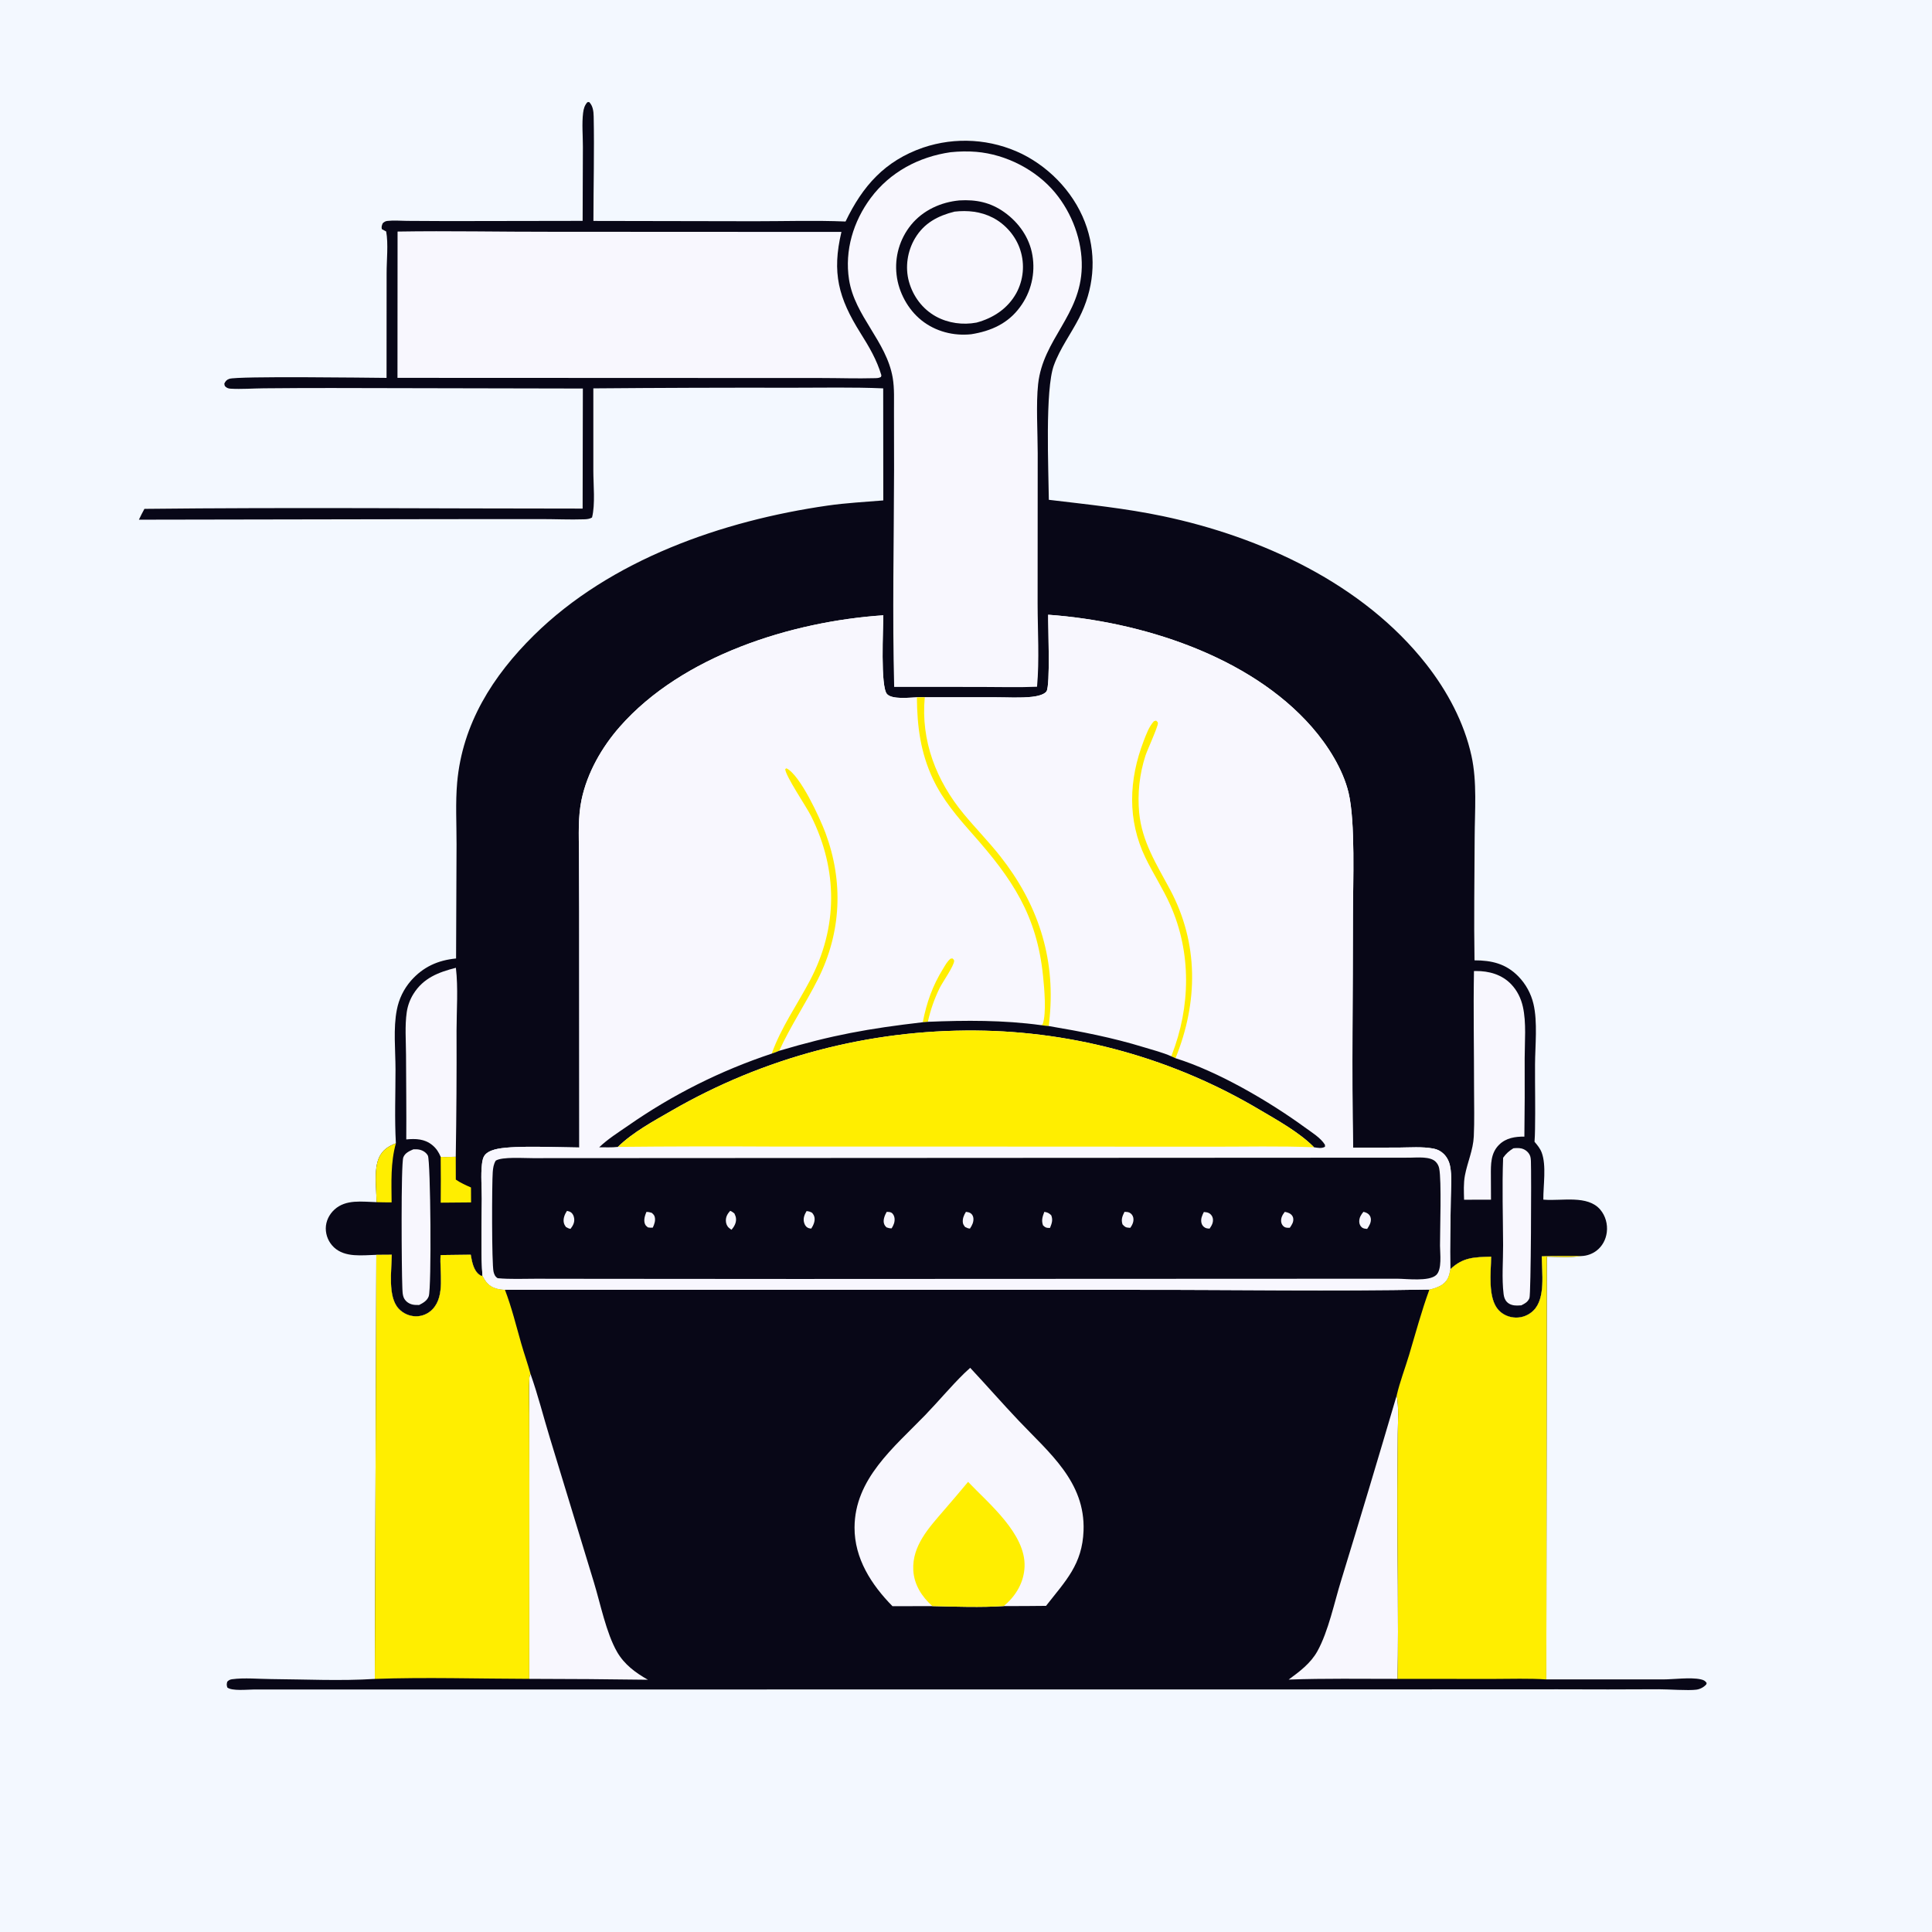 <svg xmlns="http://www.w3.org/2000/svg" xmlns:xlink="http://www.w3.org/1999/xlink" width="1418" height="1418">
	<rect width="100%" height="100%" fill="#808080" stroke="none"/>
	<path fill="#F8F7FE" transform="matrix(1.385 0 0 1.385 3.05176e-05 -3.05176e-05)" d="M0 0L1024 0L1024 1024L0 1024L0 0Z" data-index="0" style="visibility: visible; fill: rgb(243, 248, 255); stroke: rgb(243, 248, 255); opacity: 1;"></path>
	<path fill="#080717" transform="matrix(1.385 0 0 1.385 3.05176e-05 -3.05176e-05)" d="M308.756 117.047L308.892 77.833C308.91 72.015 308.293 65.539 309.011 59.802C309.286 57.609 309.799 55.834 311.269 54.166L312.181 54.056C314.222 56.042 314.551 59.042 314.606 61.773C314.977 80.167 314.492 98.678 314.468 117.081L399.853 117.24C415.898 117.248 432.052 116.714 448.079 117.388C457.136 98.568 468.885 85.238 489.186 78.22Q490.779 77.681 492.397 77.221Q494.015 76.76 495.653 76.379Q497.292 75.997 498.946 75.696Q500.601 75.395 502.269 75.174Q503.936 74.954 505.613 74.815Q507.289 74.676 508.97 74.619Q510.651 74.562 512.333 74.587Q514.015 74.611 515.694 74.718Q517.372 74.825 519.044 75.013Q520.715 75.201 522.376 75.47Q524.036 75.739 525.682 76.089Q527.327 76.439 528.953 76.868Q530.58 77.297 532.183 77.806Q533.787 78.314 535.364 78.899Q536.94 79.485 538.487 80.146Q540.033 80.808 541.546 81.544C557.424 89.428 570.486 103.778 575.991 120.712C581.216 136.782 579.537 153.504 571.855 168.487C567.501 176.979 561.792 184.522 558.479 193.59C553.738 206.571 555.644 248.918 555.809 264.865C576.076 267.307 596.335 269.33 616.338 273.548C668.335 284.512 722.351 309.33 755.819 351.997C766.948 366.186 775.897 382.846 779.781 400.555C782.822 414.417 781.515 429.692 781.464 443.825C781.386 465.509 781.022 487.234 781.386 508.913C790.491 508.928 798 510.663 804.595 517.388Q805.333 518.143 806.017 518.947Q806.702 519.751 807.331 520.599Q807.96 521.447 808.53 522.336Q809.099 523.224 809.608 524.149Q810.116 525.075 810.561 526.032Q811.006 526.99 811.384 527.975Q811.763 528.961 812.075 529.97Q812.386 530.978 812.628 532.006C814.901 541.547 813.506 554.276 813.46 564.141C813.405 575.567 813.672 587.019 813.458 598.441C813.416 600.643 813.36 602.862 813.19 605.058C814.697 606.836 816.154 608.558 816.987 610.771C819.581 617.659 817.785 628.268 817.861 635.709L818.4 635.758C827.633 636.513 841.376 633.142 848.042 641.038C850.809 644.317 852.022 648.747 851.495 652.988C851.009 656.899 849.12 660.46 845.956 662.845Q845.113 663.471 844.187 663.966Q843.26 664.46 842.271 664.812Q841.281 665.163 840.251 665.364Q839.22 665.565 838.171 665.611C831.147 665.624 824.035 665.419 817.023 665.786C817.059 674.233 819.153 687.995 812.693 694.406Q812.236 694.869 811.735 695.283Q811.233 695.697 810.693 696.059Q810.152 696.421 809.578 696.726Q809.004 697.032 808.403 697.278Q807.801 697.525 807.177 697.71Q806.554 697.895 805.915 698.016Q805.276 698.137 804.628 698.193Q803.98 698.25 803.33 698.241C799.851 698.188 796.54 696.83 794.159 694.273C788.25 687.924 790.121 673.934 790.196 665.945C781.366 666.244 775.34 666.141 768.547 672.628C768.277 660.158 768.716 647.601 768.826 635.124C768.875 629.604 769.535 623.26 768.43 617.863C767.941 615.471 766.809 613.178 765.048 611.466Q764.497 610.925 763.871 610.472Q763.246 610.019 762.56 609.664Q761.875 609.309 761.144 609.06Q760.413 608.811 759.653 608.673C753.678 607.55 747.104 608.101 741.023 608.136L717.043 608.154C716.291 567.156 716.989 526.012 716.971 484.999C716.964 468.057 718.338 435.691 714.645 420.12C711.682 407.627 703.592 394.911 695.235 385.336C662.111 347.387 604.286 329.256 555.458 325.768C555.368 331.576 556.662 363.355 554.562 366.384C553.249 368.279 549.038 369.024 546.953 369.258C540.657 369.963 533.798 369.508 527.445 369.51L490.064 369.499L485.889 369.539C482.041 369.643 472.946 370.794 470.111 367.871C466.454 364.1 468.068 332.994 468.105 326.067C419.437 329.313 361.48 347.527 328.436 385.15C318.893 396.015 311.196 409.506 308.191 423.753C306.234 433.033 306.754 442.709 306.81 452.139L306.933 482.653L306.999 608.094C296.194 608.041 273.668 606.902 263.877 608.77C261.659 609.193 258.963 610.02 257.324 611.666C255.932 613.062 255.599 615.166 255.387 617.045C254.718 622.979 255.353 629.29 255.33 635.264C255.282 647.554 254.842 659.947 255.423 672.226Q255.512 674.105 255.671 675.979L255.157 676.172C254.673 675.911 254.461 675.821 254.045 675.523C250.9 673.27 250.084 668.462 249.461 664.9L233.49 665.104C232.842 674.025 235.985 686.518 229.375 693.629Q228.947 694.098 228.471 694.52Q227.996 694.942 227.479 695.311Q226.962 695.681 226.409 695.993Q225.855 696.306 225.273 696.559Q224.69 696.812 224.083 697.002Q223.477 697.192 222.854 697.317Q222.231 697.442 221.598 697.501Q220.965 697.56 220.33 697.552Q219.693 697.541 219.061 697.466Q218.428 697.392 217.807 697.254Q217.185 697.116 216.58 696.916Q215.976 696.716 215.394 696.456Q214.813 696.197 214.26 695.88Q213.708 695.563 213.19 695.192Q212.672 694.822 212.194 694.401Q211.716 693.98 211.283 693.513C205.353 687.245 207.537 673.055 207.608 664.917L199.435 664.975C192.024 665.16 182.903 666.534 177.002 661.031Q176.487 660.548 176.024 660.016Q175.56 659.483 175.154 658.905Q174.748 658.328 174.402 657.712Q174.057 657.096 173.777 656.449Q173.496 655.801 173.283 655.128Q173.07 654.454 172.927 653.763Q172.784 653.072 172.712 652.369Q172.641 651.667 172.641 650.961C172.665 647.128 174.444 643.532 177.254 640.971C183.352 635.411 191.95 636.873 199.534 637.061C199.547 629.984 197.993 620.07 200.795 613.591C202.564 609.502 205.761 607.407 209.794 605.87C209.055 592.917 209.598 579.668 209.59 566.684C209.584 556.595 208.338 544.953 210.302 535.092Q210.505 534.026 210.777 532.976Q211.05 531.925 211.392 530.895Q211.734 529.865 212.143 528.86Q212.553 527.855 213.028 526.88Q213.503 525.904 214.041 524.962Q214.58 524.02 215.18 523.115Q215.78 522.211 216.438 521.349Q217.097 520.486 217.811 519.669C224.281 512.354 232.074 508.863 241.688 507.923L241.939 447.502C241.967 436.695 241.313 425.432 242.267 414.68C245.026 383.581 261.16 358.143 282.886 336.703C323.637 296.489 382.969 275.928 438.598 267.921C448.397 266.511 458.235 266.022 468.087 265.188L468.035 205.808C452.112 205.107 436.052 205.496 420.109 205.473Q367.269 205.374 314.429 205.811L314.427 249.463C314.423 256.694 315.516 267.305 313.735 274.243C312.385 275.044 311.039 275.145 309.501 275.198C302.033 275.455 294.429 275.086 286.943 275.085L235.117 275.113L73.612 275.398C74.563 273.483 75.468 271.52 76.533 269.666C153.908 268.811 231.367 269.524 308.753 269.519L308.874 205.892L175.551 205.62Q157.649 205.607 139.747 205.776C133.97 205.832 127.872 206.318 122.127 205.97C121.108 205.908 120.296 205.631 119.521 204.94C118.923 204.409 119.009 204.021 118.871 203.283C119.523 201.964 120.091 201.249 121.527 200.753C125.923 199.233 194.418 200.176 204.845 200.259L204.88 144.754C204.868 137.941 205.852 129.194 204.645 122.669L202.345 121.423C202.082 120.031 202.301 119.686 202.799 118.335C203.588 117.603 204.21 117.201 205.305 117.074C208.587 116.691 212.309 117.027 215.639 117.05L237.218 117.162L308.756 117.047Z" data-index="1"></path>
	<path fill="#FE0" transform="matrix(1.385 0 0 1.385 3.05176e-05 -3.05176e-05)" d="M199.534 637.061C199.547 629.984 197.993 620.07 200.795 613.591C202.564 609.502 205.761 607.407 209.794 605.87C206.911 616.336 207.452 626.44 207.528 637.174C204.868 637.153 202.19 637.198 199.534 637.061Z" data-index="2"></path>
	<path fill="#FE0" transform="matrix(1.385 0 0 1.385 3.05176e-05 -3.05176e-05)" d="M241.518 612.998L241.548 625.102C244.094 626.867 246.764 628.046 249.59 629.282L249.635 637.198L233.547 637.336Q233.673 625.194 233.528 613.052C236.184 613.207 238.859 613.065 241.518 612.998Z" data-index="3"></path>
	<path fill="#F8F7FE" transform="matrix(1.385 0 0 1.385 3.05176e-05 -3.05176e-05)" d="M219.073 609.055C220.168 609.037 221.307 609 222.377 609.258C224.178 609.692 225.86 610.746 226.749 612.412C228.184 615.101 228.764 682.678 227.19 686.96C226.332 689.295 224.21 690.491 222.116 691.555C220.962 691.554 219.747 691.585 218.617 691.324C216.767 690.898 215.108 689.789 214.181 688.109C213.196 686.325 213.281 683.573 213.191 681.563C212.841 673.752 212.41 616.75 213.732 613.317C214.638 610.965 216.937 609.986 219.073 609.055Z" data-index="4"></path>
	<path fill="#F8F7FE" transform="matrix(1.385 0 0 1.385 3.05176e-05 -3.05176e-05)" d="M802 608.504C803.388 608.371 804.873 608.288 806.242 608.608C808.071 609.035 809.708 610.274 810.585 611.94C811.175 613.061 811.232 614.264 811.282 615.504C811.558 622.318 811.327 685.916 810.495 687.903C809.602 690.035 808.128 690.739 806.196 691.74Q805.127 691.824 804.054 691.848C802.083 691.875 799.985 691.432 798.572 689.957C797.445 688.779 796.998 687.34 796.804 685.756C795.785 677.442 796.576 668.176 796.541 659.755C796.475 644.392 795.958 628.886 796.555 613.539C798.088 611.311 799.708 609.925 802 608.504Z" data-index="5"></path>
	<path fill="#F8F7FE" transform="matrix(1.385 0 0 1.385 3.05176e-05 -3.05176e-05)" d="M241.591 512.86C242.859 523.638 241.949 535.32 241.938 546.225Q242.07 579.614 241.518 612.998C238.859 613.065 236.184 613.207 233.528 613.052C232.513 610.57 231.192 608.55 229.099 606.832C225.023 603.487 220.273 603.341 215.297 603.818C215.406 588.868 215.217 573.909 215.163 558.959C215.137 551.607 214.488 543.633 215.551 536.354Q215.737 535.087 216.052 533.845Q216.366 532.604 216.805 531.401Q217.244 530.197 217.804 529.045Q218.363 527.893 219.037 526.804C224.338 518.245 232.344 515.23 241.591 512.86Z" data-index="6"></path>
	<path fill="#F8F7FE" transform="matrix(1.385 0 0 1.385 3.05176e-05 -3.05176e-05)" d="M781.099 514.592C781.411 514.586 781.723 514.577 782.035 514.574C789.071 514.514 795.937 516.429 800.9 521.669C804.017 524.961 805.999 529.009 807.001 533.409C808.946 541.943 807.962 552.235 807.969 561.011Q808.088 581.67 807.815 602.327C802.918 602.289 798.075 603.029 794.427 606.628C789.917 611.077 790.039 617.025 790.069 622.875L790.125 635.746L775.861 635.779C775.763 631.528 775.514 627.101 776.309 622.904C777.654 615.808 780.666 609.502 781.012 602.178C781.403 593.915 781.149 585.533 781.148 577.259C781.147 556.38 780.738 535.466 781.099 514.592Z" data-index="7"></path>
	<path fill="#F8F7FE" transform="matrix(1.385 0 0 1.385 3.05176e-05 -3.05176e-05)" d="M210.684 122.712C237.919 122.262 265.267 122.871 292.515 122.825L445.898 122.899C440.763 144.609 444.334 157.93 456.025 176.55C460.557 183.768 464.633 190.641 467.075 198.883L466.866 199.735C465.738 200.419 464.701 200.37 463.419 200.406C454.166 200.666 444.827 200.333 435.563 200.328L375.495 200.303L210.634 200.238L210.684 122.712Z" data-index="8"></path>
	<path fill="#F8F7FE" transform="matrix(1.385 0 0 1.385 3.05176e-05 -3.05176e-05)" d="M503.759 80.662C508.234 80.196 512.911 80.087 517.392 80.468C533.091 81.8 549.09 89.972 559.152 102.133C568.1 112.949 573.586 127.522 573.263 141.614C572.674 167.29 552.757 179.642 550.135 203.518C548.979 214.041 549.904 229.122 549.911 240.085L549.864 319.986C549.885 334.432 550.859 349.586 549.563 363.932C539.5 364.342 529.325 364.034 519.25 364.035L473.849 364.022C472.846 325.641 473.722 287.081 473.793 248.687L473.749 217.865C473.707 212.079 474.05 205.905 473.075 200.198C469.761 180.801 452.942 167.544 449.926 148.149C447.536 132.773 452.198 117.33 461.404 104.944C471.648 91.163 486.948 83.073 503.759 80.662Z" data-index="9"></path>
	<path fill="#080717" transform="matrix(1.385 0 0 1.385 3.05176e-05 -3.05176e-05)" d="M508.398 106.207C517.251 105.673 524.9 107.239 532.213 112.45C539.854 117.895 545.549 125.903 547.102 135.246Q547.255 136.138 547.364 137.036Q547.472 137.935 547.535 138.838Q547.597 139.741 547.614 140.646Q547.632 141.551 547.603 142.455Q547.575 143.36 547.501 144.262Q547.426 145.164 547.307 146.061Q547.188 146.958 547.023 147.848Q546.858 148.738 546.649 149.618Q546.44 150.499 546.186 151.368Q545.933 152.237 545.636 153.092Q545.339 153.946 545 154.785Q544.66 155.624 544.279 156.445Q543.897 157.266 543.475 158.066Q543.052 158.867 542.59 159.645Q542.128 160.423 541.627 161.177Q541.126 161.93 540.588 162.658C534.203 171.438 525.156 175.459 514.687 177.122C505.317 178.122 495.805 175.682 488.383 169.792C481.153 164.055 476.176 154.852 475.134 145.697Q475.028 144.815 474.966 143.928Q474.904 143.041 474.887 142.153Q474.869 141.264 474.897 140.376Q474.924 139.488 474.996 138.602Q475.068 137.716 475.185 136.835Q475.302 135.954 475.462 135.08Q475.623 134.205 475.827 133.34Q476.032 132.475 476.279 131.622Q476.527 130.768 476.817 129.928Q477.107 129.088 477.439 128.264Q477.771 127.439 478.144 126.633Q478.518 125.826 478.931 125.039Q479.344 124.252 479.796 123.487Q480.248 122.722 480.738 121.981Q481.228 121.239 481.755 120.523Q482.282 119.807 482.844 119.119C489.172 111.412 498.594 107.116 508.398 106.207Z" data-index="10"></path>
	<path fill="#F8F7FE" transform="matrix(1.385 0 0 1.385 3.05176e-05 -3.05176e-05)" d="M505.793 112.152C512.802 111.368 519.611 112.059 525.963 115.277C532.814 118.749 538.387 125.202 540.703 132.552Q540.928 133.253 541.118 133.965Q541.307 134.677 541.46 135.397Q541.613 136.118 541.73 136.845Q541.847 137.572 541.926 138.304Q542.006 139.036 542.048 139.772Q542.091 140.507 542.096 141.243Q542.102 141.98 542.07 142.716Q542.038 143.452 541.969 144.185Q541.9 144.918 541.794 145.647Q541.688 146.376 541.545 147.098Q541.402 147.821 541.223 148.535Q541.044 149.25 540.829 149.954Q540.614 150.659 540.364 151.351Q540.114 152.044 539.829 152.723Q539.544 153.402 539.225 154.066Q538.906 154.73 538.554 155.377C534.028 163.531 526.327 168.591 517.471 170.955C510.256 172.305 502.523 171.279 496.058 167.75C488.904 163.845 483.852 157.055 481.682 149.249C479.555 141.593 480.849 133.037 484.929 126.223C489.763 118.15 496.994 114.384 505.793 112.152Z" data-index="11"></path>
	<path fill="#080717" transform="matrix(1.385 0 0 1.385 3.05176e-05 -3.05176e-05)" d="M199.435 664.975L207.608 664.917C207.537 673.055 205.353 687.245 211.283 693.513Q211.716 693.98 212.194 694.401Q212.672 694.822 213.19 695.193Q213.708 695.563 214.26 695.88Q214.813 696.197 215.394 696.456Q215.976 696.716 216.58 696.916Q217.185 697.116 217.807 697.254Q218.428 697.392 219.061 697.467Q219.693 697.541 220.33 697.552Q220.965 697.56 221.598 697.501Q222.231 697.442 222.854 697.317Q223.477 697.192 224.083 697.002Q224.69 696.812 225.273 696.559Q225.855 696.306 226.409 695.993Q226.962 695.681 227.479 695.311Q227.996 694.942 228.471 694.52Q228.947 694.098 229.375 693.629C235.985 686.518 232.842 674.025 233.49 665.104L249.461 664.9C250.084 668.462 250.9 673.27 254.045 675.523C254.461 675.821 254.673 675.911 255.157 676.172L255.671 675.979C257.4 679.275 259.13 681.606 262.834 682.726C264.372 683.191 266 683.342 267.591 683.516L603.121 683.519C654.525 683.465 706.105 684.339 757.487 683.358C759.938 682.756 762.441 682.014 764.511 680.522C767.305 678.507 767.935 675.862 768.547 672.628C775.34 666.141 781.366 666.244 790.196 665.945C790.121 673.934 788.25 687.924 794.159 694.273C796.54 696.83 799.851 698.188 803.33 698.241Q803.98 698.25 804.628 698.193Q805.276 698.137 805.915 698.016Q806.554 697.895 807.177 697.71Q807.801 697.525 808.403 697.278Q809.005 697.032 809.578 696.726Q810.152 696.421 810.693 696.059Q811.233 695.697 811.735 695.283Q812.236 694.869 812.693 694.406C819.153 687.995 817.059 674.233 817.023 665.786C824.035 665.419 831.147 665.624 838.171 665.611C832.194 666.454 825.76 666.019 819.716 665.939L819.442 889.976L881.224 889.977C887.086 889.97 895.877 888.728 901.297 889.942C902.699 890.256 903.666 890.668 904.419 891.897L904.211 892.607C902.956 894.081 900.949 895.132 899.015 895.399C894.694 895.995 884.048 895.183 878.982 895.192Q852.205 895.352 825.427 895.22L684.782 895.279L134.297 895.326C131.005 895.343 122.865 896.22 120.456 894.244C120.07 892.858 120.075 892.589 120.419 891.19C121.193 890.391 121.86 890.029 122.98 889.878C129.454 889.001 137.194 889.75 143.776 889.797C161.924 889.925 180.528 890.859 198.628 889.708L199.435 664.975Z" data-index="12"></path>
	<path fill="#F8F7FE" transform="matrix(1.385 0 0 1.385 3.05176e-05 -3.05176e-05)" d="M740.155 739.463C741.363 745.917 740.784 753.207 740.724 759.766L740.505 789.967C740.433 823.187 741.215 856.474 740.606 889.684C721.394 889.695 702.094 889.366 682.896 890.064C688.701 885.805 694.577 881.429 698.137 875.004C703.999 864.425 707.125 849.042 710.746 837.423Q725.739 788.53 740.155 739.463Z" data-index="13"></path>
	<path fill="#F8F7FE" transform="matrix(1.385 0 0 1.385 3.05176e-05 -3.05176e-05)" d="M280.485 889.68L280.516 785.915L280.462 749.306C280.453 742.927 280.174 736.403 280.55 730.041C280.593 729.306 280.803 728.744 281.137 728.098C285.089 739.223 287.957 750.733 291.405 762.021L314.684 838.391C318.147 849.671 321.222 865.373 327.025 875.433C330.859 882.08 336.791 886.441 343.342 890.147Q311.915 889.715 280.485 889.68Z" data-index="14"></path>
	<path fill="#F8F7FE" transform="matrix(1.385 0 0 1.385 3.05176e-05 -3.05176e-05)" d="M514.135 724.853C522.797 734.119 531.157 743.701 539.879 752.896C556.117 770.014 575.136 785.319 574.209 811.119C573.564 829.068 564.719 837.699 554.324 851Q543.108 851.131 531.891 851.115C520.209 851.895 505.928 851.433 494.091 851.134L472.957 851.176C461.77 839.803 452.792 825.903 452.846 809.48C452.93 783.729 473.661 767.071 490.188 750.01C497.237 742.734 503.762 734.836 510.988 727.758Q512.523 726.264 514.135 724.853Z" data-index="15"></path>
	<path fill="#FE0" transform="matrix(1.385 0 0 1.385 3.05176e-05 -3.05176e-05)" d="M513.019 785.288C524.075 796.873 543.637 812.875 542.947 830.262C542.63 838.252 538.669 845.187 532.767 850.37Q532.334 850.748 531.891 851.115C520.209 851.895 505.928 851.433 494.091 851.134C488.515 846.148 484.395 839.788 483.982 832.101C483.282 819.072 492.432 809.435 500.301 800.259Q506.733 792.836 513.019 785.288Z" data-index="16"></path>
	<path fill="#FE0" transform="matrix(1.385 0 0 1.385 3.05176e-05 -3.05176e-05)" d="M817.023 665.786C824.035 665.419 831.147 665.624 838.171 665.611C832.194 666.454 825.76 666.019 819.716 665.939L819.442 889.976C810.152 889.353 800.541 889.723 791.222 889.719L740.606 889.684C741.215 856.474 740.433 823.187 740.505 789.967L740.724 759.766C740.784 753.207 741.363 745.917 740.155 739.463C741.826 732.273 744.603 725.089 746.731 718C750.218 706.382 753.296 694.758 757.487 683.358C759.938 682.756 762.441 682.014 764.511 680.522C767.305 678.507 767.935 675.862 768.547 672.628C775.34 666.141 781.366 666.244 790.196 665.945C790.121 673.934 788.25 687.924 794.159 694.273C796.54 696.83 799.851 698.188 803.33 698.241Q803.98 698.25 804.628 698.193Q805.276 698.137 805.915 698.016Q806.554 697.895 807.177 697.71Q807.801 697.525 808.403 697.278Q809.005 697.032 809.578 696.726Q810.152 696.421 810.693 696.059Q811.233 695.697 811.735 695.283Q812.236 694.869 812.693 694.406C819.153 687.995 817.059 674.233 817.023 665.786Z" data-index="17"></path>
	<path fill="#FE0" transform="matrix(1.385 0 0 1.385 3.05176e-05 -3.05176e-05)" d="M199.435 664.975L207.608 664.917C207.537 673.055 205.353 687.245 211.283 693.513Q211.716 693.98 212.194 694.401Q212.672 694.822 213.19 695.193Q213.708 695.563 214.26 695.88Q214.813 696.197 215.394 696.456Q215.976 696.716 216.58 696.916Q217.185 697.116 217.807 697.254Q218.428 697.392 219.061 697.467Q219.693 697.541 220.33 697.552Q220.965 697.56 221.598 697.501Q222.231 697.442 222.854 697.317Q223.477 697.192 224.083 697.002Q224.69 696.812 225.273 696.559Q225.855 696.306 226.409 695.993Q226.962 695.681 227.479 695.311Q227.996 694.942 228.471 694.52Q228.947 694.098 229.375 693.629C235.985 686.518 232.842 674.025 233.49 665.104L249.461 664.9C250.084 668.462 250.9 673.27 254.045 675.523C254.461 675.821 254.673 675.911 255.157 676.172L255.671 675.979C257.4 679.275 259.13 681.606 262.834 682.726C264.372 683.191 266 683.342 267.591 683.516C271.139 692.762 273.526 702.546 276.245 712.068C277.777 717.435 279.683 722.722 281.137 728.098C280.803 728.744 280.593 729.306 280.55 730.041C280.174 736.403 280.453 742.927 280.462 749.306L280.516 785.915L280.485 889.68C253.289 889.63 225.79 888.742 198.628 889.708L199.435 664.975Z" data-index="18"></path>
	<path fill="#F8F7FE" transform="matrix(1.385 0 0 1.385 3.05176e-05 -3.05176e-05)" d="M555.458 325.768C604.286 329.256 662.111 347.387 695.235 385.336C703.592 394.911 711.682 407.627 714.645 420.12C718.338 435.691 716.964 468.057 716.971 484.999C716.989 526.012 716.291 567.156 717.043 608.154L741.023 608.136C747.104 608.101 753.678 607.55 759.653 608.673Q760.413 608.811 761.144 609.06Q761.875 609.309 762.56 609.664Q763.246 610.019 763.871 610.472Q764.497 610.925 765.048 611.466C766.809 613.178 767.941 615.471 768.43 617.863C769.535 623.26 768.875 629.604 768.826 635.124C768.716 647.601 768.277 660.158 768.547 672.628C767.935 675.862 767.305 678.507 764.511 680.522C762.441 682.014 759.938 682.756 757.487 683.358C706.105 684.339 654.525 683.465 603.121 683.519L267.591 683.516C266 683.342 264.372 683.191 262.834 682.726C259.13 681.606 257.4 679.275 255.671 675.979Q255.512 674.105 255.423 672.226C254.842 659.947 255.282 647.554 255.33 635.264C255.353 629.29 254.718 622.979 255.387 617.045C255.599 615.166 255.932 613.062 257.324 611.666C258.963 610.02 261.659 609.193 263.877 608.77C273.668 606.902 296.194 608.041 306.999 608.094L306.933 482.653L306.81 452.139C306.754 442.709 306.234 433.033 308.191 423.753C311.196 409.506 318.893 396.015 328.436 385.15C361.48 347.527 419.437 329.313 468.105 326.067C468.068 332.994 466.454 364.1 470.111 367.871C472.946 370.794 482.041 369.643 485.889 369.539L490.064 369.499L527.445 369.51C533.798 369.508 540.657 369.963 546.953 369.258C549.038 369.024 553.249 368.279 554.562 366.384C556.662 363.355 555.368 331.576 555.458 325.768Z" data-index="19" style="opacity: 1;"></path>
	<path fill="#FE0" transform="matrix(1.385 0 0 1.385 3.05176e-05 -3.05176e-05)" d="M489.008 541.719C491.06 531.213 494.196 522.377 499.81 513.286C501.003 511.354 501.959 509.463 503.759 508.008L504.751 507.898C505.167 508.334 505.643 508.578 505.632 509.234C505.589 511.835 499.371 520.661 497.93 523.617C495.188 529.242 493.013 535.365 491.706 541.491L489.008 541.719Z" data-index="20"></path>
	<path fill="#FE0" transform="matrix(1.385 0 0 1.385 3.05176e-05 -3.05176e-05)" d="M408.954 558.356C414 544.297 422.349 532.627 429.249 519.545C444.117 491.356 444.03 460.962 429.86 432.541C427.341 427.487 416.148 411.085 416.115 407.531L416.784 407.158C424.012 410.638 434.534 433.587 437.424 441.347C447.042 467.174 445.895 494.174 433.43 518.934C426.946 531.811 418.958 543.668 412.924 556.851C411.611 557.377 410.307 557.939 408.954 558.356Z" data-index="21"></path>
	<path fill="#FE0" transform="matrix(1.385 0 0 1.385 3.05176e-05 -3.05176e-05)" d="M620.691 559.755L620.925 559.17C630.954 533.511 631.455 504.815 620.13 479.491C616.278 470.875 611.085 462.997 606.996 454.521C597.346 434.518 598.18 413.224 606.027 392.776C607.399 389.199 608.858 385.105 611.46 382.233L612.619 381.848C613.061 382.282 613.587 382.548 613.619 383.215C613.708 385.015 607.904 397.653 607.015 400.425Q606.424 402.25 605.927 404.103Q605.43 405.955 605.028 407.831Q604.625 409.706 604.319 411.6Q604.013 413.493 603.803 415.4Q603.593 417.307 603.481 419.221Q603.368 421.136 603.354 423.054Q603.339 424.973 603.421 426.889Q603.504 428.805 603.684 430.715C605.189 446.056 612.869 458.032 619.972 471.268C635.322 499.871 634.937 531.194 622.935 560.787L620.691 559.755Z" data-index="22"></path>
	<path fill="#FE0" transform="matrix(1.385 0 0 1.385 3.05176e-05 -3.05176e-05)" d="M485.889 369.539L490.064 369.499C487.902 392.593 496.167 413.785 510.765 431.41C517.049 438.997 523.993 446.061 530.091 453.795C549.762 478.742 559.255 506.908 556.273 538.859Q556.044 541.301 555.771 543.739C554.374 543.633 553.021 543.472 551.636 543.26L552.528 542.785C554.677 537.041 553.369 523.394 552.747 517.237C549.482 484.913 536.284 465.583 515.436 442.037C507.354 432.91 499.564 423.82 494.34 412.674C487.781 398.68 486.002 384.794 485.889 369.539Z" data-index="23"></path>
	<path fill="#080717" transform="matrix(1.385 0 0 1.385 3.05176e-05 -3.05176e-05)" d="M491.706 541.491C511.711 540.655 531.757 540.54 551.636 543.26C553.021 543.472 554.374 543.633 555.771 543.739C573.089 546.661 589.323 549.806 606.166 554.961C610.936 556.421 616.126 557.734 620.691 559.755L622.935 560.787C645.367 567.741 672.545 583.615 691.558 597.483C695.066 600.042 699.846 602.93 702.129 606.632L702.157 607.699C700.342 608.743 698.327 608.27 696.327 607.97C696.199 607.834 696.076 607.692 695.943 607.56C688.366 600.027 677.027 593.679 667.81 588.265Q663.556 585.732 659.22 583.342Q654.885 580.951 650.473 578.705Q646.061 576.459 641.577 574.359Q637.093 572.26 632.542 570.31Q627.991 568.361 623.378 566.562Q618.766 564.764 614.096 563.119Q609.426 561.474 604.705 559.984Q599.983 558.494 595.215 557.161Q590.447 555.828 585.638 554.653Q580.828 553.478 575.982 552.463Q571.136 551.448 566.26 550.593Q561.383 549.738 556.481 549.045Q551.579 548.352 546.656 547.822Q541.734 547.291 536.797 546.923Q531.859 546.556 526.913 546.351Q521.966 546.147 517.015 546.106Q511.744 546.062 506.475 546.194Q501.205 546.326 495.943 546.633Q490.681 546.94 485.432 547.422Q480.183 547.904 474.952 548.56Q469.722 549.216 464.517 550.046Q459.312 550.876 454.137 551.879Q448.962 552.881 443.823 554.056Q438.684 555.23 433.587 556.574Q428.491 557.919 423.441 559.432Q418.392 560.946 413.396 562.626Q408.4 564.307 403.463 566.153Q398.525 567.998 393.652 570.007Q388.779 572.016 383.975 574.186Q379.171 576.356 374.442 578.685Q369.713 581.014 365.064 583.498Q360.416 585.983 355.852 588.621C346.162 594.211 335.484 599.939 327.43 607.774C324.238 608.167 320.757 607.945 317.528 607.982C322.127 603.584 327.658 600.101 332.889 596.503Q337.265 593.447 341.749 590.552Q346.233 587.656 350.819 584.925Q355.405 582.193 360.086 579.63Q364.768 577.066 369.539 574.673Q374.31 572.28 379.165 570.062Q384.02 567.843 388.951 565.801Q393.883 563.76 398.885 561.898Q403.888 560.036 408.954 558.356C410.307 557.939 411.611 557.377 412.924 556.851C440.801 548.546 460.198 545.06 489.008 541.719L491.706 541.491Z" data-index="24"></path>
	<path fill="#FE0" transform="matrix(1.385 0 0 1.385 3.05176e-05 -3.05176e-05)" d="M327.43 607.774C335.484 599.939 346.162 594.211 355.852 588.621Q360.416 585.983 365.064 583.498Q369.713 581.014 374.442 578.685Q379.171 576.356 383.975 574.186Q388.779 572.016 393.652 570.007Q398.525 567.998 403.463 566.153Q408.4 564.307 413.396 562.626Q418.392 560.946 423.441 559.432Q428.491 557.919 433.587 556.574Q438.684 555.23 443.823 554.056Q448.962 552.881 454.137 551.879Q459.311 550.876 464.517 550.046Q469.722 549.216 474.952 548.56Q480.183 547.904 485.432 547.422Q490.681 546.94 495.943 546.633Q501.205 546.326 506.475 546.194Q511.744 546.062 517.015 546.106Q521.966 546.147 526.913 546.351Q531.859 546.556 536.797 546.923Q541.734 547.291 546.656 547.822Q551.579 548.352 556.481 549.045Q561.383 549.738 566.26 550.593Q571.136 551.448 575.982 552.463Q580.828 553.478 585.638 554.653Q590.447 555.828 595.215 557.161Q599.983 558.494 604.705 559.984Q609.426 561.474 614.096 563.119Q618.766 564.764 623.378 566.562Q627.991 568.361 632.542 570.31Q637.093 572.26 641.577 574.359Q646.061 576.459 650.473 578.705Q654.885 580.951 659.22 583.342Q663.556 585.732 667.81 588.265C677.027 593.679 688.366 600.027 695.943 607.56C696.076 607.692 696.199 607.834 696.327 607.97C678.158 607.243 659.782 607.699 641.59 607.675L541.422 607.622L409.317 607.599Q368.373 607.367 327.43 607.774Z" data-index="25"></path>
	<path fill="#080717" transform="matrix(1.385 0 0 1.385 3.05176e-05 -3.05176e-05)" d="M282.363 613.74L746.949 613.49C750.897 613.477 758.011 612.656 760.9 615.735C761.823 616.72 762.41 617.846 762.673 619.169C763.987 625.782 763.083 651.689 763.106 660.168C763.117 664.208 764.274 672.757 761.075 675.694C757.245 679.212 745.559 677.663 740.375 677.628L422.104 677.764L316.332 677.687L283.867 677.644C277.209 677.646 270.36 677.974 263.735 677.356C262.408 676.534 261.936 675.463 261.563 674.004C260.532 669.975 260.67 626.643 261.12 621.104C261.295 618.949 261.566 616.921 262.711 615.059C266.135 612.905 277.793 613.783 282.363 613.74Z" data-index="26"></path>
	<path fill="#F8F7FE" transform="matrix(1.385 0 0 1.385 3.05176e-05 -3.05176e-05)" d="M553.419 642.199C555.12 642.491 555.814 642.783 557.084 644.008C558.067 646.534 557.39 648.276 556.442 650.691C556.303 650.7 556.164 650.717 556.025 650.719C554.402 650.745 553.84 650.436 552.732 649.355C551.769 646.734 552.468 644.727 553.419 642.199Z" data-index="27"></path>
	<path fill="#F8F7FE" transform="matrix(1.385 0 0 1.385 3.05176e-05 -3.05176e-05)" d="M511.877 642.194C512.801 642.318 513.447 642.396 514.272 642.873C515.15 643.382 515.719 644.492 515.827 645.493C516.051 647.58 515.131 649.407 514.001 651.066C512.984 650.993 512.335 650.675 511.43 650.223C510.898 649.519 510.397 648.9 510.262 647.993C509.952 645.911 510.793 643.905 511.877 642.194Z" data-index="28"></path>
	<path fill="#F8F7FE" transform="matrix(1.385 0 0 1.385 3.05176e-05 -3.05176e-05)" d="M386.945 641.654C387.829 641.986 388.431 642.454 389.169 643.034C389.641 644.058 389.976 644.781 390.049 645.927C390.186 648.108 389.027 650.109 387.66 651.684C387.003 651.25 386.996 651.269 386.345 650.724C385.241 649.799 384.7 648.403 384.659 646.98C384.596 644.804 385.536 643.213 386.945 641.654Z" data-index="29"></path>
	<path fill="#F8F7FE" transform="matrix(1.385 0 0 1.385 3.05176e-05 -3.05176e-05)" d="M342.544 642.255C343.616 642.217 344.371 642.405 345.392 642.723C346.069 643.339 346.661 643.834 346.926 644.755C347.501 646.751 346.771 648.776 345.93 650.562C344.967 650.664 344.237 650.599 343.288 650.419C342.601 649.78 342.1 649.485 341.76 648.586C340.984 646.536 341.759 644.175 342.544 642.255Z" data-index="30"></path>
	<path fill="#F8F7FE" transform="matrix(1.385 0 0 1.385 3.05176e-05 -3.05176e-05)" d="M300.459 641.677C301.156 641.84 301.862 642 302.468 642.406C303.586 643.154 304.085 644.402 304.269 645.679C304.578 647.818 303.589 649.612 302.321 651.219C301.311 651.009 300.805 650.746 299.922 650.248C299.342 649.442 298.976 648.863 298.77 647.869C298.328 645.738 299.298 643.399 300.459 641.677Z" data-index="31"></path>
	<path fill="#F8F7FE" transform="matrix(1.385 0 0 1.385 3.05176e-05 -3.05176e-05)" d="M469.894 642.199C470.726 642.244 471.663 642.203 472.403 642.653C473.32 643.209 473.897 644.43 474.03 645.457C474.297 647.526 473.57 649.243 472.501 650.945C471.464 650.943 470.778 650.783 469.806 650.425C469.122 649.748 468.734 649.311 468.452 648.362C467.859 646.37 468.92 643.889 469.894 642.199Z" data-index="32"></path>
	<path fill="#F8F7FE" transform="matrix(1.385 0 0 1.385 3.05176e-05 -3.05176e-05)" d="M427.428 641.789C428.628 641.909 429.312 642.093 430.359 642.696C431.012 643.545 431.395 644.049 431.617 645.13C432.031 647.14 430.981 649.445 429.907 651.07C429.236 650.998 428.615 650.919 428.011 650.582C426.865 649.943 426.327 648.828 426.038 647.598C425.548 645.512 426.378 643.532 427.428 641.789Z" data-index="33"></path>
	<path fill="#F8F7FE" transform="matrix(1.385 0 0 1.385 3.05176e-05 -3.05176e-05)" d="M722.524 642.188C723.176 642.332 723.793 642.52 724.387 642.841C725.521 643.456 726.286 644.453 726.443 645.759C726.692 647.837 725.595 649.608 724.491 651.25C723.509 651.14 722.582 651.117 721.761 650.489C720.844 649.788 720.328 648.583 720.307 647.446C720.267 645.286 721.205 643.793 722.524 642.188Z" data-index="34"></path>
	<path fill="#F8F7FE" transform="matrix(1.385 0 0 1.385 3.05176e-05 -3.05176e-05)" d="M595.908 642.196C596.82 642.226 597.7 642.208 598.543 642.621C599.569 643.124 600.335 644.136 600.559 645.255C600.965 647.281 600.118 649.01 599.019 650.631C598.793 650.63 598.567 650.638 598.342 650.628C596.541 650.546 595.994 650.089 594.843 648.821C594.026 646.227 594.733 644.559 595.908 642.196Z" data-index="35"></path>
	<path fill="#F8F7FE" transform="matrix(1.385 0 0 1.385 3.05176e-05 -3.05176e-05)" d="M680.844 642.204C681.637 642.353 682.395 642.516 683.129 642.87C684.247 643.41 685.085 644.301 685.304 645.558C685.651 647.544 684.56 649.119 683.49 650.648C682.589 650.639 681.583 650.711 680.757 650.271C679.764 649.741 679.061 648.592 678.931 647.492C678.685 645.394 679.622 643.795 680.844 642.204Z" data-index="36"></path>
	<path fill="#F8F7FE" transform="matrix(1.385 0 0 1.385 3.05176e-05 -3.05176e-05)" d="M637.961 642.275C638.983 642.378 639.918 642.416 640.826 642.96C641.83 643.562 642.564 644.626 642.741 645.787C643.055 647.841 642.13 649.475 641.001 651.086C640.189 651.044 639.459 651.01 638.71 650.644C637.646 650.124 636.911 649.123 636.668 647.968C636.232 645.889 637.042 644.08 637.961 642.275Z" data-index="37"></path>
</svg>